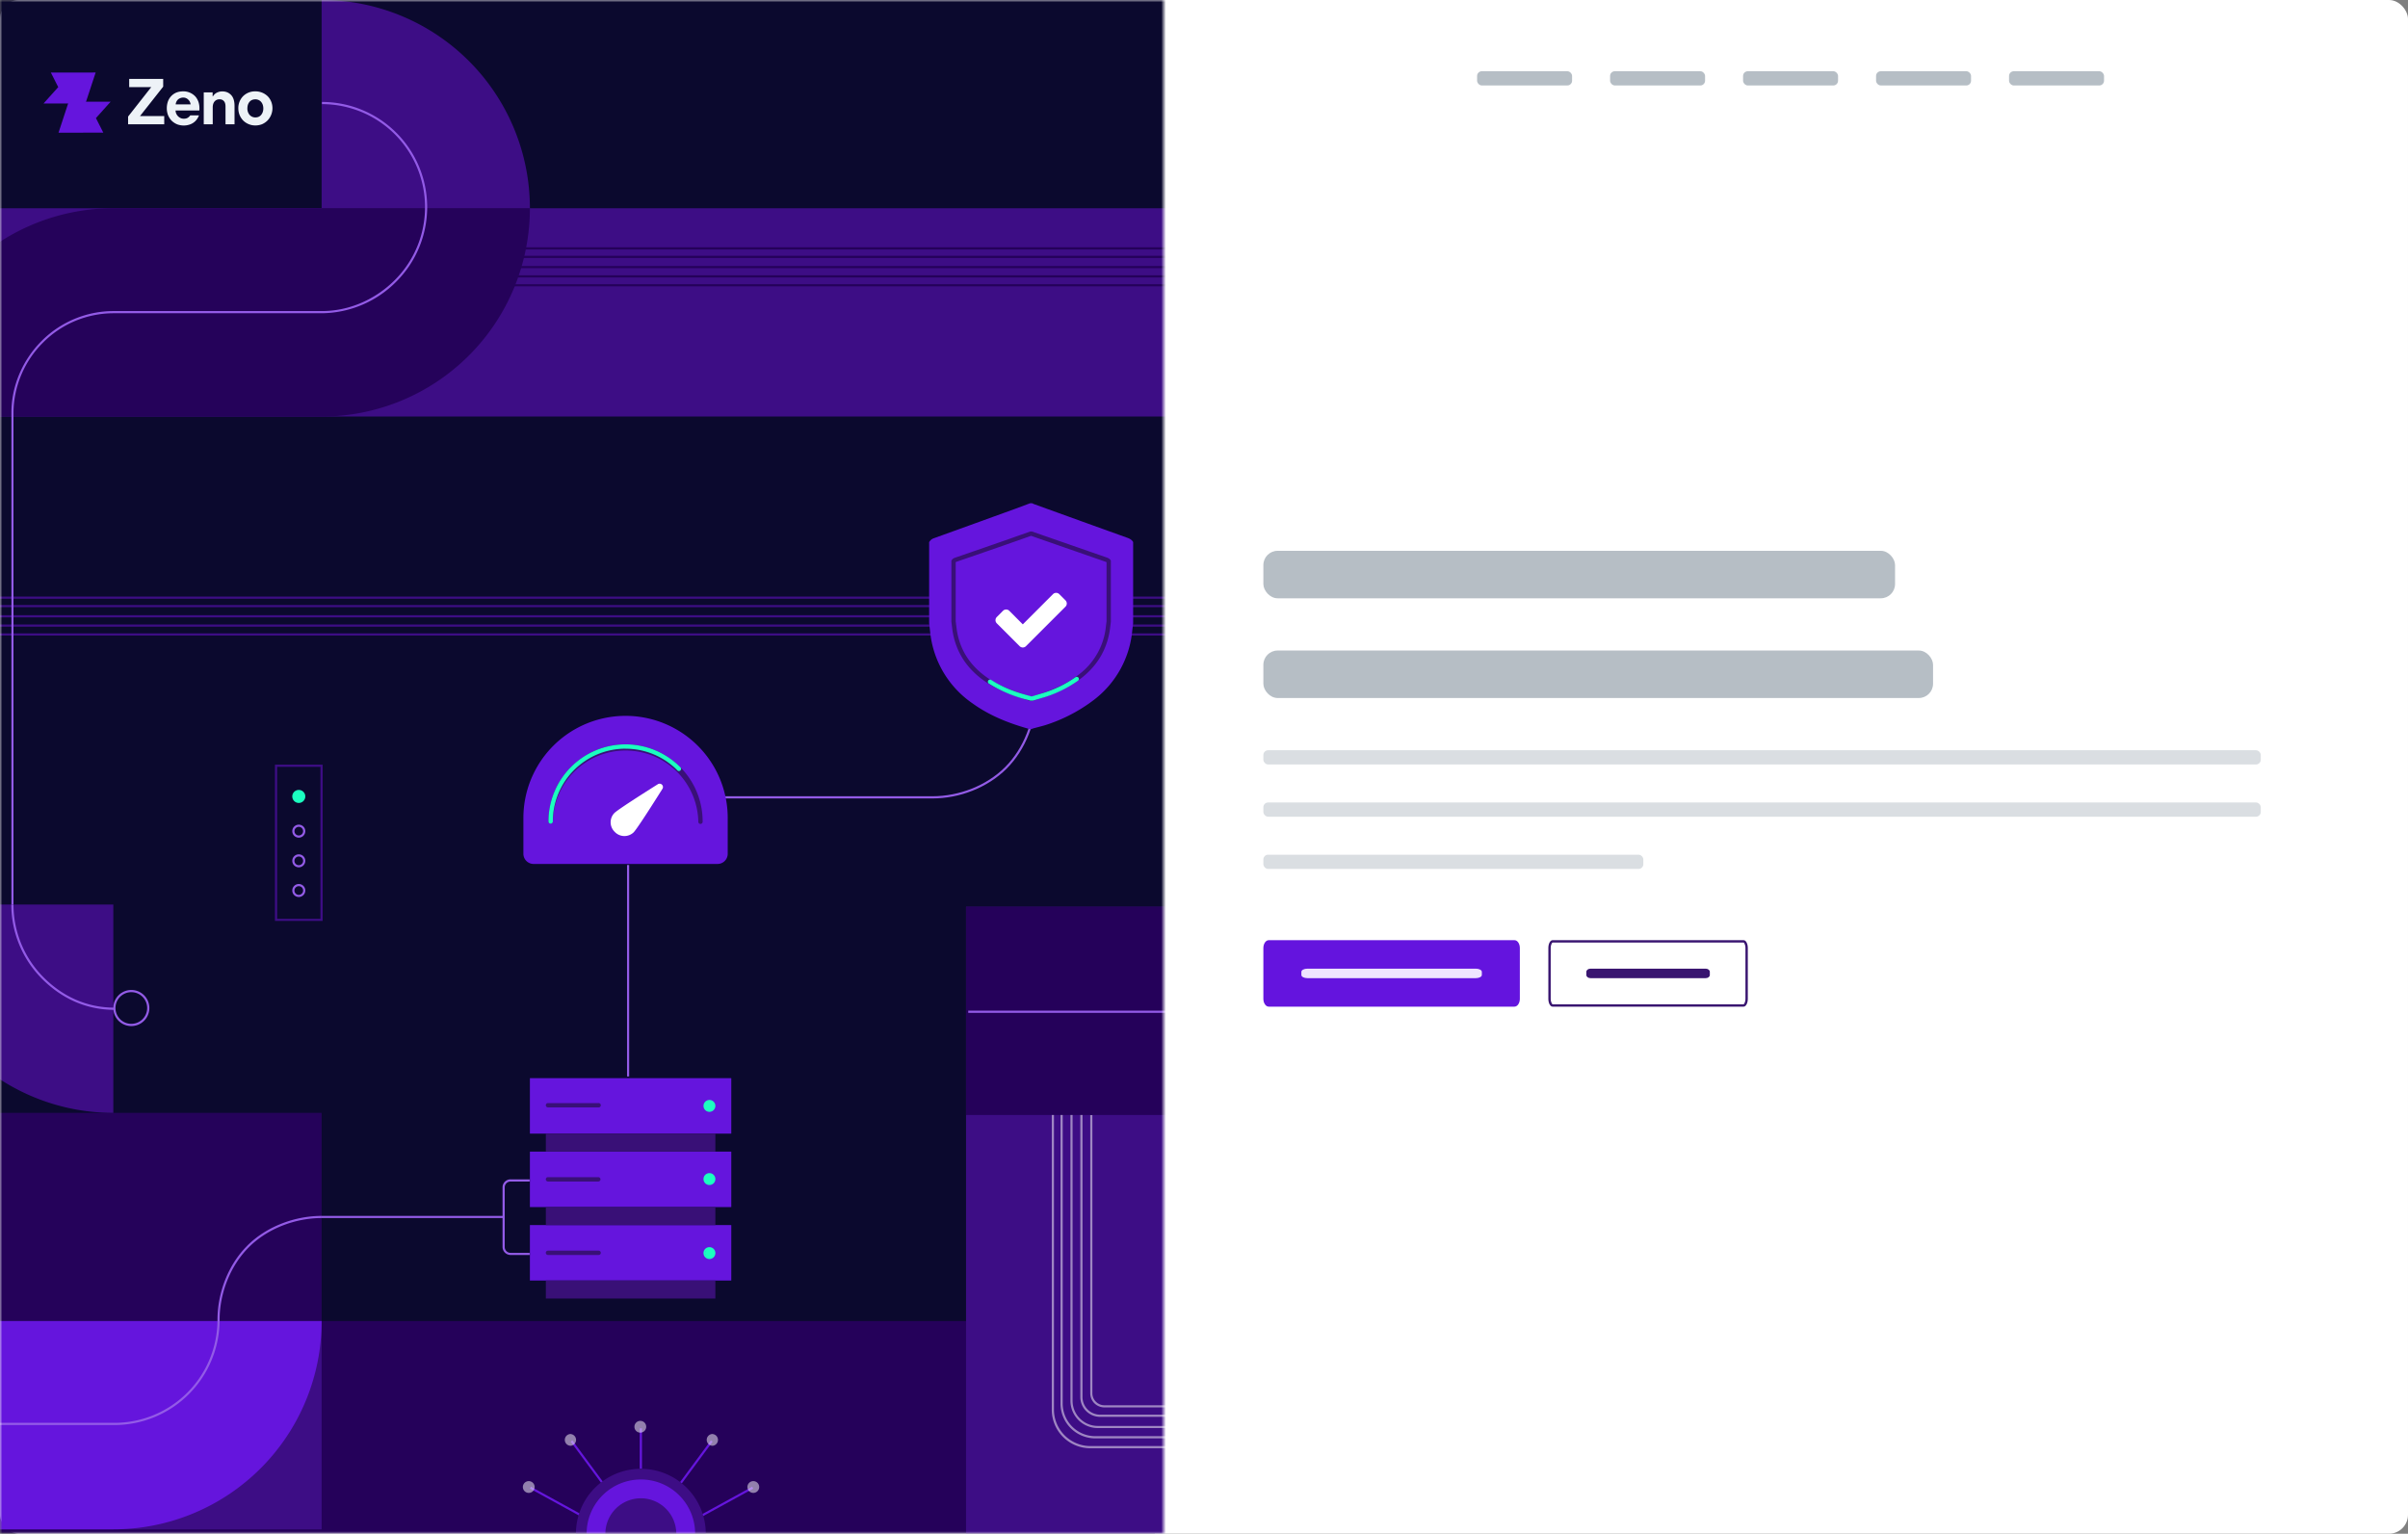 <svg xmlns="http://www.w3.org/2000/svg" fill="none" viewBox="0 0 507 323"><rect x="0" y="0" width="507" height="323" fill="#808080" stroke="none"/><rect width="507" height="323" fill="#fff" rx="4"/><mask id="a" width="245" height="323" x="0" y="0" maskUnits="userSpaceOnUse"><path fill="#fff" d="M0 0h245v323H0z"/></mask><g mask="url(#a)"><path fill="#0B092E" d="M-20 0h322.54v322.54H-20z"/><path fill="#25025A" d="M-20 234.37h87.72v88.17H-20v-88.17z"/><path fill="#3D0D85" fill-rule="evenodd" d="M57.9 161.04h10.03v32.91H57.89v-32.9zm.45.46v32h9.12v-32h-9.12z" clip-rule="evenodd"/><path fill="#1BFEC0" d="M62.91 168.87a1.14 1.14 0 100-2.28 1.14 1.14 0 000 2.28z"/><path fill="#1BFEC0" fill-rule="evenodd" d="M62.91 166.82a.91.91 0 100 1.82.91.91 0 000-1.82zm-1.37.91a1.37 1.37 0 112.74 0 1.37 1.37 0 01-2.74 0z" clip-rule="evenodd"/><path fill="#935BE7" fill-rule="evenodd" d="M62.91 174.13a.91.91 0 100 1.82.91.91 0 000-1.82zm-1.37.91a1.37 1.37 0 112.74 0 1.37 1.37 0 01-2.74 0zM62.91 180.38a.91.91 0 100 1.83.91.91 0 000-1.83zm-1.37.91a1.37 1.37 0 112.74 0 1.37 1.37 0 01-2.74 0zM62.91 186.63a.91.91 0 100 1.83.91.91 0 000-1.83zm-1.37.91a1.37 1.37 0 112.74 0 1.37 1.37 0 01-2.74 0z" clip-rule="evenodd"/><path fill="#25015A" d="M-20 278.22h263.15V323H-20v-44.78z"/><path fill="#3D0D85" d="M67.72 0a43.86 43.86 0 0143.85 43.86H67.72V0zM203.4 190.97h99.14V323H203.4V190.97zM-20 278.22h87.72v43.86H-20v-43.86zM23.86 234.37A43.86 43.86 0 01-20 190.5h43.86v43.86z"/><path fill="#935BE7" fill-rule="evenodd" d="M24.09 212.67c-5.88 0-11.06-2.34-15.21-6.5a22.16 22.16 0 01-6.5-15.66h.46a21.7 21.7 0 006.36 15.34c4.07 4.07 9.13 6.36 14.89 6.36v.46z" clip-rule="evenodd"/><path fill="#935BE7" fill-rule="evenodd" d="M27.65 208.95a3.33 3.33 0 100 6.67 3.33 3.33 0 000-6.67zm-3.8 3.34a3.8 3.8 0 117.6 0 3.8 3.8 0 01-7.6 0z" clip-rule="evenodd"/><path fill="#6515DD" d="M23.86 278.22H-20v43.86h43.86a43.86 43.86 0 0043.86-43.86H23.86z"/><path fill="#935BE7" fill-rule="evenodd" d="M39.43 293.3a21.7 21.7 0 006.36-15.35h.45a22.16 22.16 0 01-22.15 22.16H-20v-.46h44.09a21.7 21.7 0 0015.34-6.35zM52.06 262.34c4.02-4.02 9.98-6.27 15.66-6.27v.45c-5.57 0-11.4 2.22-15.33 6.15-3.93 3.93-6.15 9.71-6.15 15.28h-.45c0-5.68 2.25-11.59 6.27-15.6z" clip-rule="evenodd"/><path fill="#25015A" d="M258.68 234.82H203.4v-43.85h99.14a43.86 43.86 0 01-43.86 43.85z"/><path fill="#935BE7" fill-rule="evenodd" d="M274.25 206.5a21.7 21.7 0 006.36-15.35h.46a22.16 22.16 0 01-22.16 22.16h-55.05v-.46h55.05a21.7 21.7 0 0015.34-6.36z" clip-rule="evenodd"/><path fill="#3D0D85" d="M-20 43.86h322.54v43.86H-20z"/><path fill="#25015A" fill-rule="evenodd" d="M302.54 52.54H-20v-.46h322.54v.46zM-20 53.87h322.54v.46H-20v-.46zm0 2.15h322.54v.45H-20v-.45zm0 1.96h322.54v.45H-20v-.45zm0 1.87h322.54v.45H-20v-.45z" clip-rule="evenodd"/><path fill="#25025A" d="M67.72 43.86H23.86A43.86 43.86 0 00-20 87.72h87.72a43.86 43.86 0 0043.85-43.86H67.72z"/><path fill="#fff" fill-opacity=".5" fill-rule="evenodd" d="M230.62 302.46a6.87 6.87 0 01-6.87-6.88v-60.76h-.46v60.76a7.33 7.33 0 007.33 7.34h71.92v-.46h-71.92z" clip-rule="evenodd"/><path fill="#fff" fill-opacity=".5" fill-rule="evenodd" d="M229.57 304.54a7.68 7.68 0 01-7.66-7.67v-62.05h-.46v62.05a8.11 8.11 0 008.12 8.13h72.97v-.46h-72.97z" clip-rule="evenodd"/><path fill="#fff" fill-opacity=".5" fill-rule="evenodd" d="M231.13 300.3a5.3 5.3 0 01-5.3-5.3v-60.18h-.45V295a5.75 5.75 0 005.75 5.75h71.4v-.45h-71.4z" clip-rule="evenodd"/><path fill="#fff" fill-opacity=".5" fill-rule="evenodd" d="M231.64 297.93a3.71 3.71 0 01-3.72-3.72v-59.39h-.46v59.4a4.17 4.17 0 004.18 4.17h70.9v-.46h-70.9z" clip-rule="evenodd"/><path fill="#fff" fill-opacity=".5" fill-rule="evenodd" d="M230.42 295.53a3 3 0 002.12.87h70v-.45h-70a2.54 2.54 0 01-2.54-2.54v-58.57h-.45v58.57a3 3 0 00.87 2.12z" clip-rule="evenodd"/><path fill="#6515DD" d="M111.57 258h42.4v11.68h-42.4V258zm0-15.47h42.4v11.68h-42.4v-11.68zm0-15.47h42.4v11.68h-42.4v-11.68z"/><path fill="#391077" d="M114.93 238.74h35.69v3.79h-35.69v-3.79zm0 15.47h35.69V258h-35.69v-3.79zm0 15.47h35.69v3.79h-35.69v-3.79z"/><path fill="#1BFEC0" d="M149.37 233.92a1.02 1.02 0 100-2.04 1.02 1.02 0 000 2.04z"/><path fill="#1BFEC0" fill-rule="evenodd" d="M149.37 232.11a.79.79 0 100 1.58.79.79 0 000-1.58zm-1.25.8a1.24 1.24 0 112.5-.01 1.24 1.24 0 01-2.5 0z" clip-rule="evenodd"/><path fill="#1BFEC0" d="M149.37 264.92a1.02 1.02 0 100-2.03 1.02 1.02 0 000 2.03z"/><path fill="#1BFEC0" fill-rule="evenodd" d="M149.37 263.12a.79.79 0 100 1.57.79.79 0 000-1.57zm-1.25.78a1.24 1.24 0 112.5 0 1.24 1.24 0 01-2.5 0z" clip-rule="evenodd"/><path fill="#1BFEC0" d="M149.37 249.33a1.02 1.02 0 100-2.04 1.02 1.02 0 000 2.04z"/><path fill="#1BFEC0" fill-rule="evenodd" d="M149.37 247.52a.79.79 0 100 1.58.79.79 0 000-1.58zm-1.25.79a1.24 1.24 0 112.5 0 1.24 1.24 0 01-2.5 0z" clip-rule="evenodd"/><path fill="#935BE7" fill-rule="evenodd" d="M217.77 128.38v17.84c0 5.56-2.21 11.4-6.14 15.33-3.93 3.93-9.72 6.14-15.29 6.14h-55.07v.46h55.07c5.68 0 11.59-2.26 15.61-6.28 4.02-4.02 6.28-9.98 6.28-15.65v-17.84h-.46z" clip-rule="evenodd"/><path fill="#391077" fill-rule="evenodd" d="M114.92 232.77c0-.26.2-.46.45-.46h10.6a.46.46 0 110 .91h-10.6a.46.46 0 01-.45-.45zm0 15.6c0-.25.2-.46.45-.46h10.6a.46.46 0 110 .92h-10.6a.46.46 0 01-.45-.46zm0 15.47c0-.25.2-.45.45-.45h10.6a.46.46 0 110 .91h-10.6a.46.46 0 01-.45-.46z" clip-rule="evenodd"/><path fill="#935BE7" fill-rule="evenodd" d="M107.5 248.83a1.23 1.23 0 00-1.23 1.24v12.54a1.23 1.23 0 001.23 1.24h4.02v.45h-4.02a1.7 1.7 0 01-1.69-1.69v-6.09h-38.1v-.45h38.1v-6a1.69 1.69 0 011.7-1.7h4.01v.46h-4.02zM132.47 182.17v44.54h-.45v-44.54h.45z" clip-rule="evenodd"/><path fill="#6515DD" d="M153.22 172.27a21.5 21.5 0 10-43.02 0v7.53c0 1.19.97 2.15 2.15 2.15h38.72c1.19 0 2.15-.96 2.15-2.15v-7.53z"/><path fill="#391077" fill-rule="evenodd" d="M115.48 172.99a16.23 16.23 0 0132.46 0 .46.46 0 11-.91 0 15.32 15.32 0 00-30.63 0 .46.46 0 11-.92 0z" clip-rule="evenodd"/><path fill="#1BFEC0" fill-rule="evenodd" d="M131.71 157.67A15.31 15.31 0 00116.4 173a.46.46 0 11-.92 0 16.23 16.23 0 0127.75-11.44.46.46 0 11-.65.64 15.27 15.27 0 00-10.87-4.52z" clip-rule="evenodd"/><path fill="#fff" d="M133.4 175.3a2.8 2.8 0 01-3.96-.1 2.8 2.8 0 01-.1-3.96c.73-.73 5.93-4.04 9.16-6.08.65-.4 1.38.34.97.98-2.03 3.23-5.34 8.43-6.07 9.16z"/><path fill="#3D0D85" fill-rule="evenodd" d="M302.54 126.1H-20v-.46h322.54v.45zM-20 127.42h322.54v.45H-20v-.45zm0 2.14h322.54v.46H-20v-.46zm0 1.96h322.54v.46H-20v-.46zm0 1.87h322.54v.46H-20v-.46z" clip-rule="evenodd"/><path fill="#6515DD" fill-rule="evenodd" d="M147.65 318.98l10.72-5.88.22.4-10.72 5.88-.22-.4zm-25.36.4l-10.72-5.88.22-.4 10.72 5.88-.22.4zm20.88-7.23l6.5-8.8.38.26-6.51 8.81-.37-.27zm-16.51.27l-6.5-8.8.36-.28 6.5 8.81-.36.27zm8.5-11.62v8.53h-.46v-8.53h.46z" clip-rule="evenodd"/><path fill="#3D0D85" d="M134.93 309.33A13.67 13.67 0 00121.26 323h27.34a13.67 13.67 0 00-13.67-13.67z"/><path fill="#6515DD" d="M134.93 311.58A11.42 11.42 0 00123.51 323h22.85a11.41 11.41 0 00-11.43-11.42z"/><path fill="#3D0D85" d="M134.93 315.54a7.47 7.47 0 00-7.47 7.46h14.93a7.47 7.47 0 00-7.46-7.46z"/><path fill="#fff" fill-opacity=".5" d="M134.93 299.24a1.24 1.24 0 100 2.47 1.24 1.24 0 000-2.47zM120.16 302a1.24 1.24 0 100 2.48 1.24 1.24 0 000-2.47zM111.44 311.93a1.24 1.24 0 100 2.47 1.24 1.24 0 000-2.47zM158.72 311.93a1.24 1.24 0 100 2.47 1.24 1.24 0 000-2.47zM150.04 302a1.24 1.24 0 100 2.48 1.24 1.24 0 000-2.47z"/><path fill="#6515DD" d="M195.63 131.28v-17.1c.24-.4.55-.68 1-.83 5.67-2.04 11.34-4.1 17-6.15l3.24-1.21h.47c.13.07.26.14.41.19 6.54 2.37 13.07 4.73 19.62 7.08.5.19.94.41 1.21.9v17.11l-.18 1.47a20.72 20.72 0 01-7.93 14.54 33.61 33.61 0 01-10.5 5.47c-1.03.3-2.1.55-2.45.66-.18.06-.5.2-.65.2-.18-.07-.37-.15-.56-.2-4.1-1.17-8.03-2.75-11.52-5.26a20.76 20.76 0 01-8.9-14.66l-.25-2.2z"/><path fill="#391077" fill-rule="evenodd" d="M201.09 117.45c-.35.11-.6.32-.78.62v12.83l.2 1.65c.65 4.65 3.01 8.29 6.96 11 2.64 1.82 5.52 2.78 8.5 3.77l.95.32h.36c3.64-1.1 7.23-2.4 10.28-4.74 3.64-2.8 5.7-6.44 6.2-10.9l.07-.56.06-.55v-12.83c-.2-.37-.55-.54-.95-.68l-15.66-5.45h-.36c-5.27 1.88-10.55 3.7-15.83 5.52zm15.99-4.6a1525.7 1525.7 0 01-15.7 5.46.55.55 0 00-.16.08v12.46l.2 1.58c.6 4.37 2.82 7.8 6.57 10.37 2.52 1.74 5.29 2.66 8.28 3.66l.8.26h.08c3.57-1.09 6.97-2.34 9.85-4.55a14.47 14.47 0 005.85-10.28l.07-.56.06-.5V118.4a1.76 1.76 0 00-.34-.14l-15.51-5.4h-.05z" clip-rule="evenodd"/><path fill="#1BFEC0" fill-rule="evenodd" d="M227.07 142.73c.15.2.1.49-.1.63a25.24 25.24 0 01-7.6 3.63c-.63.2-1.26.38-1.89.56l-.06.01h-.47l-.07-.02-.15-.05-.22-.07a27.57 27.57 0 01-8.33-3.47.46.46 0 01.5-.77c2.43 1.6 5.17 2.6 8.06 3.36.1.03.22.06.31.1l.05.01h.19l1.8-.54a24.32 24.32 0 007.34-3.48c.2-.15.5-.1.64.1z" clip-rule="evenodd"/><path fill="#fff" d="M224.61 127.1c0-.24-.1-.48-.27-.66l-1.32-1.32a.94.94 0 00-1.31 0l-6.36 6.37-2.85-2.86a.94.94 0 00-1.32 0l-1.31 1.32a.94.94 0 000 1.32l4.82 4.82a.94.94 0 001.32 0l8.33-8.33a.94.94 0 00.27-.66z"/><path fill="#935BE7" fill-rule="evenodd" d="M67.78 21.47A22.16 22.16 0 0183.45 59.3a22.34 22.34 0 01-15.67 6.67H23.93c-5.57 0-10.9 2.2-14.83 6.14a21.08 21.08 0 00-6.26 14.83v103.57H2.4V86.94c0-5.69 2.37-11.14 6.38-15.15a21.43 21.43 0 0115.16-6.28h43.85c5.75 0 11.28-2.46 15.35-6.54a21.7 21.7 0 00-15.35-37.04v-.46z" clip-rule="evenodd"/><path fill="#EDF2F7" d="M27.2 16.61h7.16v1.64l-4.88 6.19h5.1v1.74h-7.61v-1.63l4.87-6.2H27.2v-1.74zM38.57 19.24a3.42 3.42 0 012.54 1.06c.29.32.5.7.66 1.12.15.43.22.88.22 1.35v.24c0 .08 0 .17-.03.26h-4.99c0 .24.05.46.14.66a1.85 1.85 0 00.91.93c.22.1.45.14.7.14.3 0 .56-.06.78-.18.22-.13.4-.3.56-.52h1.83c-.1.28-.25.55-.43.81a3 3 0 01-1.59 1.14 3.93 3.93 0 01-2.6-.08c-.42-.18-.8-.43-1.13-.75a3.73 3.73 0 01-.75-1.15 4.05 4.05 0 01-.27-1.5c0-.48.08-.93.22-1.36a3.21 3.21 0 011.75-1.9c.44-.18.93-.27 1.48-.27zm-.01 1.31c-.24 0-.45.05-.63.13a1.4 1.4 0 00-.48.3 1.64 1.64 0 00-.46 1h3.14c-.05-.39-.21-.73-.5-1a1.43 1.43 0 00-1.07-.43zM42.9 19.46h1.87v.84h.05c.24-.37.53-.64.87-.8.36-.17.73-.25 1.12-.25.76 0 1.38.26 1.86.77.47.5.71 1.27.71 2.3v3.86h-1.9v-3.73c0-.5-.1-.89-.33-1.14-.22-.26-.53-.4-.93-.4-.42 0-.76.15-1.03.44-.26.3-.4.72-.4 1.28v3.55H42.9v-6.72zM50.18 22.81a3.56 3.56 0 011.02-2.57 3.57 3.57 0 012.57-1 3.69 3.69 0 012.58 1.02c.32.32.57.7.75 1.14a3.75 3.75 0 01-.75 3.95c-.32.33-.7.59-1.13.79-.44.18-.93.28-1.45.28a3.62 3.62 0 01-2.57-1.04 3.73 3.73 0 01-.75-1.15 3.75 3.75 0 01-.27-1.42zm1.9.02c0 .28.05.53.13.77.09.23.2.43.35.6a1.6 1.6 0 001.2.53c.53 0 .93-.18 1.23-.54.3-.37.45-.82.45-1.36 0-.27-.04-.5-.11-.73a1.78 1.78 0 00-.32-.6 1.55 1.55 0 00-1.23-.58c-.54 0-.96.18-1.26.55-.29.35-.43.8-.43 1.36z"/><path fill="#6515DD" fill-rule="evenodd" d="M9.15 21.8h8.84l2.15-6.53-9.43.01 1.55 3.07-3.11 3.46z" clip-rule="evenodd"/><path fill="#6515DD" fill-rule="evenodd" d="M23.3 21.41h-8.83l-2.15 6.54 9.43-.02-1.55-3.06 3.1-3.46z" clip-rule="evenodd"/></g><rect width="20" height="3" x="311" y="15" fill="#495E6F" fill-opacity=".4" rx="1"/><rect width="20" height="3" x="339" y="15" fill="#495E6F" fill-opacity=".4" rx="1"/><rect width="20" height="3" x="367" y="15" fill="#495E6F" fill-opacity=".4" rx="1"/><rect width="20" height="3" x="395" y="15" fill="#495E6F" fill-opacity=".4" rx="1"/><rect width="20" height="3" x="423" y="15" fill="#495E6F" fill-opacity=".4" rx="1"/><path fill="#391570" fill-rule="evenodd" d="M326.89 198.5s-.08.02-.19.22c-.11.21-.2.54-.2.93v10.7c0 .4.09.72.2.93.1.2.18.22.19.22h40.22s.08-.02.19-.22c.11-.21.2-.54.2-.93v-10.7c0-.4-.09-.72-.2-.93-.1-.2-.18-.22-.19-.22H326.9zm0-.5h40.23c.48 0 .88.74.88 1.65v10.7c0 .91-.4 1.65-.88 1.65h-40.24c-.48 0-.88-.74-.88-1.65v-10.7c0-.91.4-1.65.88-1.65z" clip-rule="evenodd"/><path fill="#391570" d="M359.13 204h-24.26c-.48 0-.87.3-.87.67v.66c0 .37.39.67.87.67h24.26c.48 0 .87-.3.87-.67v-.66c0-.37-.39-.67-.87-.67z"/><path fill="#6414DE" d="M318.86 198h-51.72c-.63 0-1.14.74-1.14 1.65v10.7c0 .91.5 1.65 1.14 1.65h51.72c.63 0 1.14-.74 1.14-1.65v-10.7c0-.91-.5-1.65-1.14-1.65z"/><path fill="#EFE4FF" d="M310.73 204h-35.46c-.7 0-1.27.3-1.27.67v.66c0 .37.57.67 1.27.67h35.46c.7 0 1.27-.3 1.27-.67v-.66c0-.37-.57-.67-1.27-.67z"/><rect width="80" height="3" x="266" y="180" fill="#495E6F" fill-opacity=".2" rx="1"/><rect width="210" height="3" x="266" y="169" fill="#495E6F" fill-opacity=".2" rx="1"/><rect width="210" height="3" x="266" y="158" fill="#495E6F" fill-opacity=".2" rx="1"/><rect width="141" height="10" x="266" y="137" fill="#495E6F" fill-opacity=".4" rx="3"/><rect width="133" height="10" x="266" y="116" fill="#495E6F" fill-opacity=".4" rx="3"/></svg>